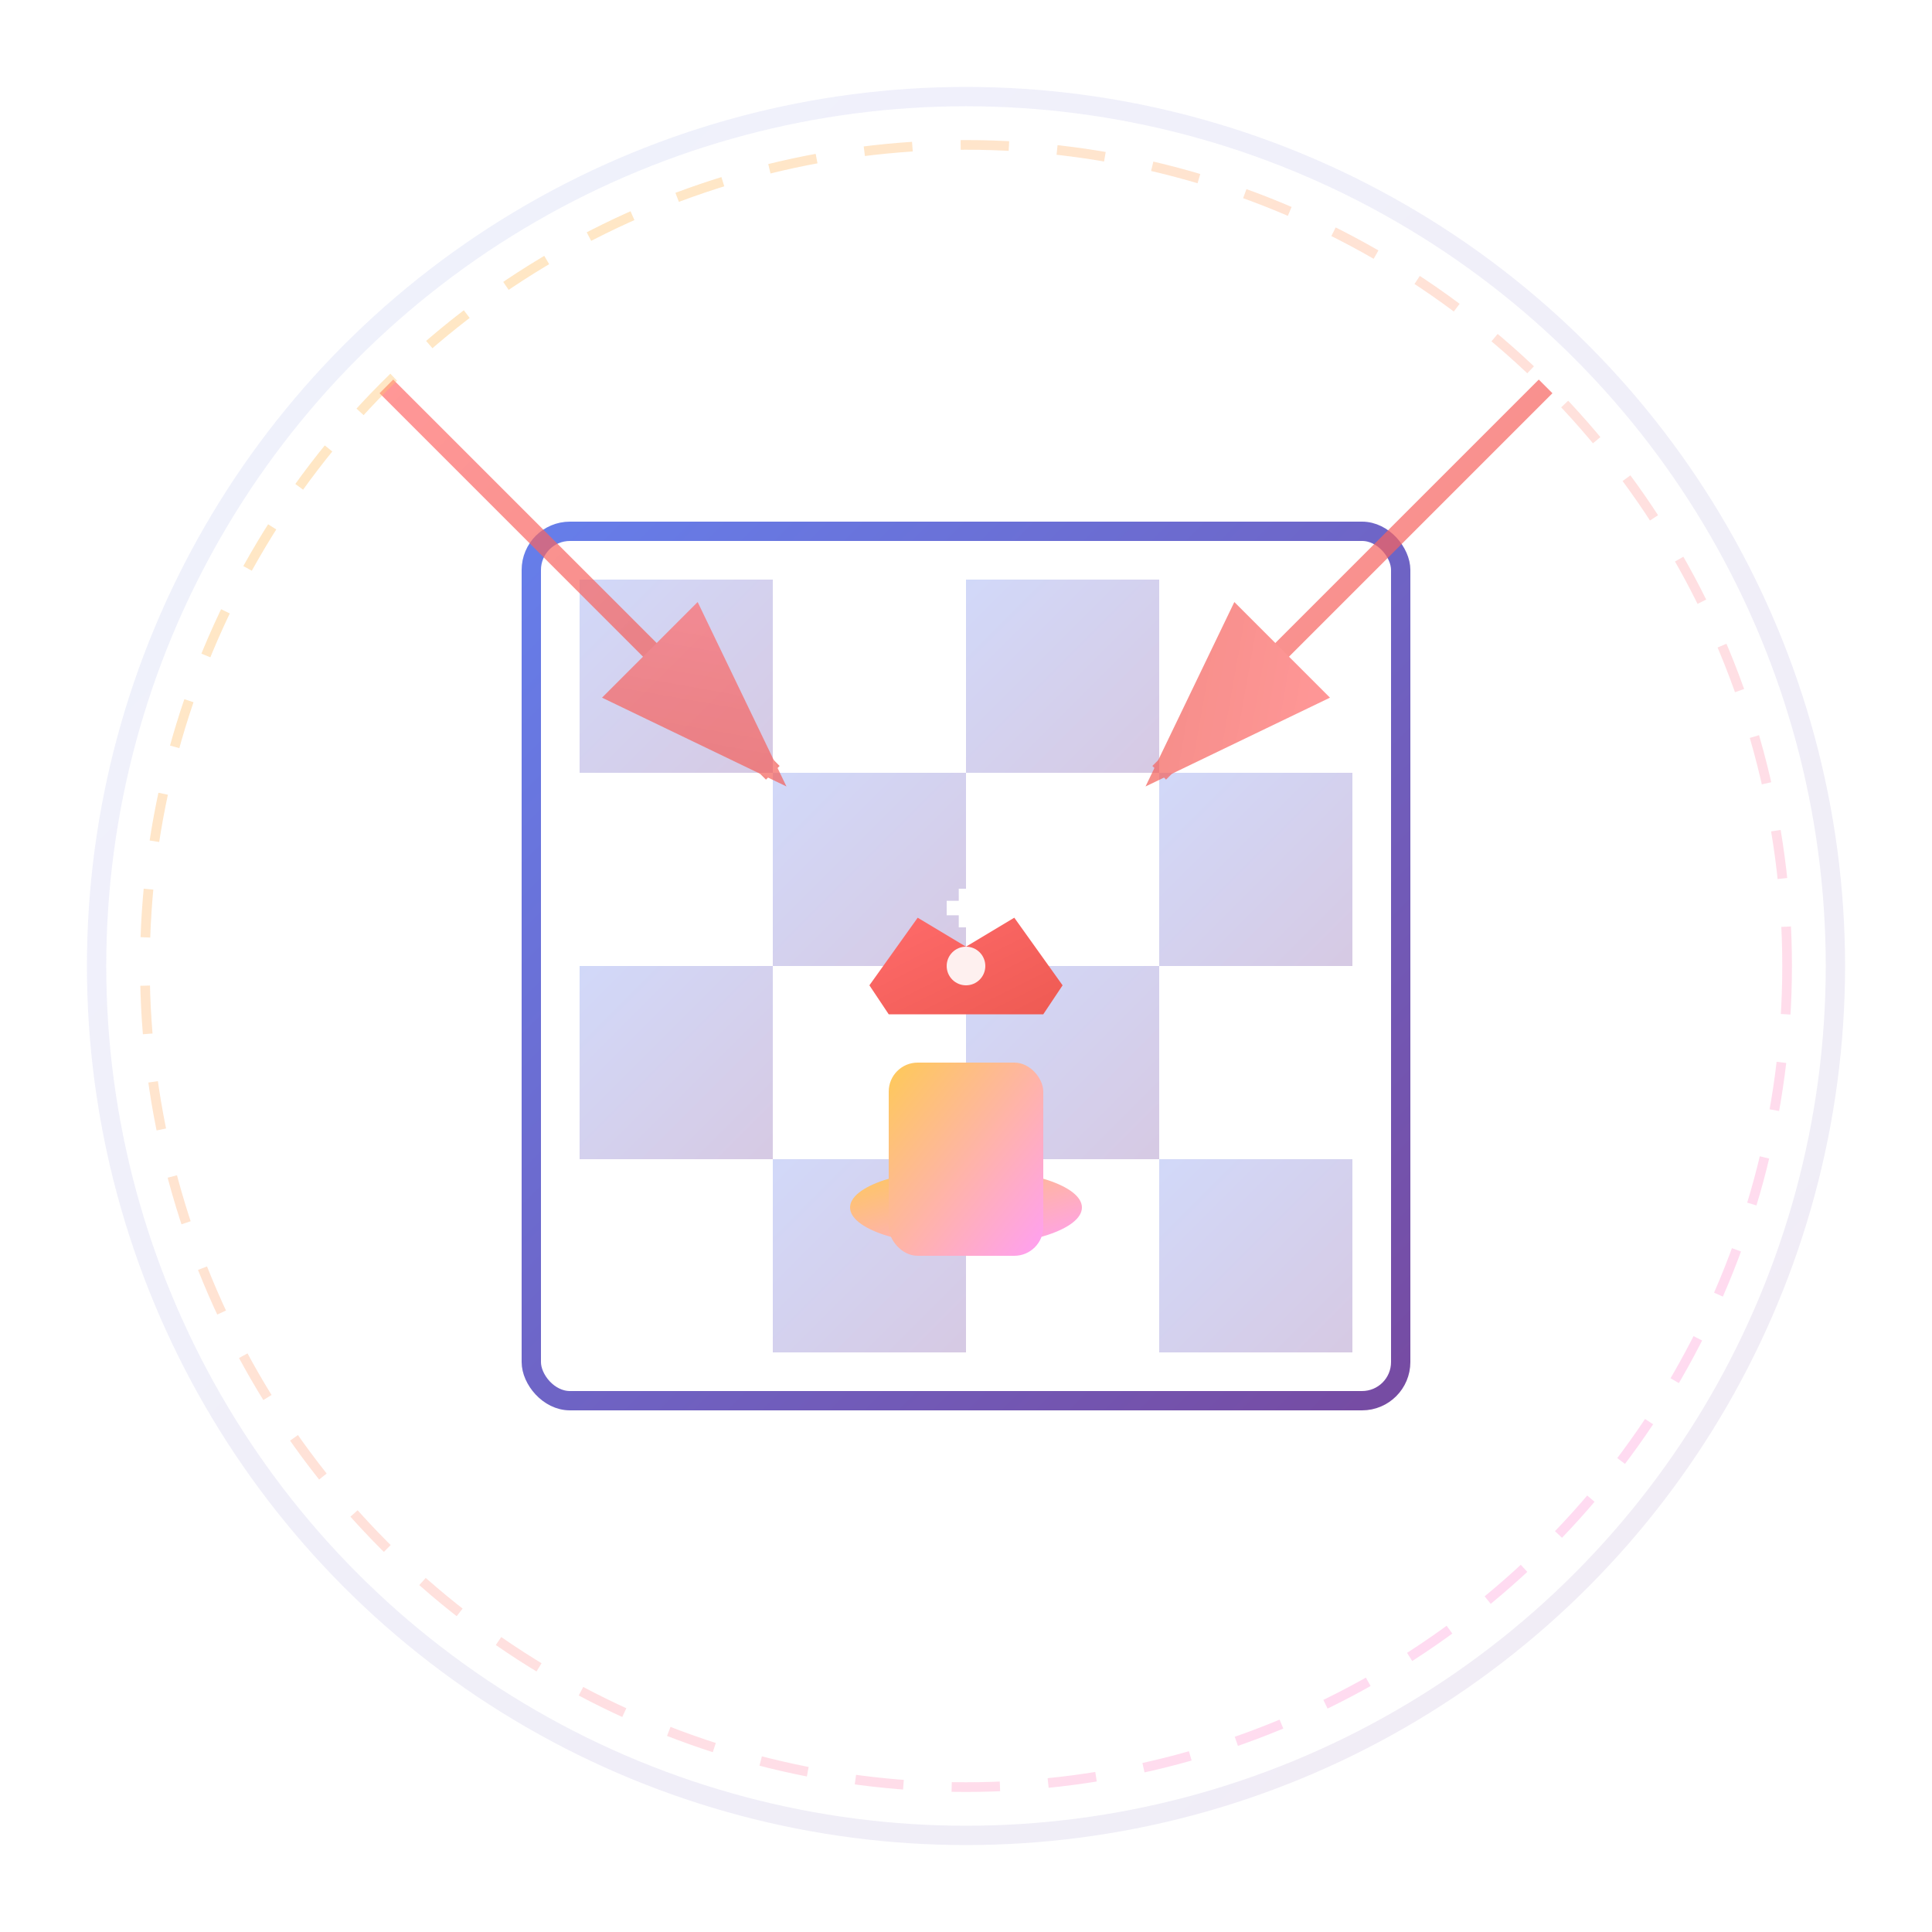 <svg viewBox="0 0 200 200" xmlns="http://www.w3.org/2000/svg">
  <defs>
    <linearGradient id="boardGradient" x1="0%" y1="0%" x2="100%" y2="100%">
      <stop offset="0%" style="stop-color:#667eea;stop-opacity:1" />
      <stop offset="100%" style="stop-color:#764ba2;stop-opacity:1" />
    </linearGradient>
    <linearGradient id="kingGradient" x1="0%" y1="0%" x2="100%" y2="100%">
      <stop offset="0%" style="stop-color:#feca57;stop-opacity:1" />
      <stop offset="100%" style="stop-color:#ff9ff3;stop-opacity:1" />
    </linearGradient>
    <linearGradient id="crownGradient" x1="0%" y1="0%" x2="100%" y2="100%">
      <stop offset="0%" style="stop-color:#ff6b6b;stop-opacity:1" />
      <stop offset="100%" style="stop-color:#ee5a52;stop-opacity:1" />
    </linearGradient>
  </defs>
  
  <!-- Background circle -->
  <circle cx="100" cy="100" r="90" fill="none" stroke="url(#boardGradient)" stroke-width="2" opacity="0.1"/>
  
  <!-- Chess board squares -->
  <g opacity="0.3">
    <rect x="60" y="60" width="20" height="20" fill="url(#boardGradient)"/>
    <rect x="100" y="60" width="20" height="20" fill="url(#boardGradient)"/>
    <rect x="80" y="80" width="20" height="20" fill="url(#boardGradient)"/>
    <rect x="120" y="80" width="20" height="20" fill="url(#boardGradient)"/>
    <rect x="60" y="100" width="20" height="20" fill="url(#boardGradient)"/>
    <rect x="100" y="100" width="20" height="20" fill="url(#boardGradient)"/>
    <rect x="80" y="120" width="20" height="20" fill="url(#boardGradient)"/>
    <rect x="120" y="120" width="20" height="20" fill="url(#boardGradient)"/>
  </g>
  
  <!-- Chess board border -->
  <rect x="55" y="55" width="90" height="90" fill="none" stroke="url(#boardGradient)" stroke-width="2" rx="4"/>
  
  <!-- King piece -->
  <g transform="translate(100,110)">
    <!-- King base -->
    <ellipse cx="0" cy="15" rx="12" ry="4" fill="url(#kingGradient)"/>
    <!-- King body -->
    <rect x="-8" y="0" width="16" height="20" rx="3" fill="url(#kingGradient)"/>
    <!-- Crown -->
    <polygon points="-10,-8 -5,-15 0,-12 5,-15 10,-8 8,-5 -8,-5" fill="url(#crownGradient)"/>
    <!-- Crown jewel -->
    <circle cx="0" cy="-10" r="2" fill="#fff" opacity="0.9"/>
    <!-- Cross on crown -->
    <line x1="0" y1="-18" x2="0" y2="-14" stroke="#fff" stroke-width="1.5"/>
    <line x1="-2" y1="-16" x2="2" y2="-16" stroke="#fff" stroke-width="1.5"/>
  </g>
  
  <!-- Checkmate arrows -->
  <g opacity="0.7">
    <path d="M 40 40 L 80 80" stroke="url(#crownGradient)" stroke-width="2" fill="none" marker-end="url(#arrowhead)"/>
    <path d="M 160 40 L 120 80" stroke="url(#crownGradient)" stroke-width="2" fill="none" marker-end="url(#arrowhead)"/>
  </g>
  
  <!-- Arrow marker -->
  <defs>
    <marker id="arrowhead" markerWidth="10" markerHeight="7" refX="9" refY="3.5" orient="auto">
      <polygon points="0 0, 10 3.5, 0 7" fill="url(#crownGradient)"/>
    </marker>
  </defs>
  
  <!-- Puzzle highlight -->
  <circle cx="100" cy="100" r="85" fill="none" stroke="url(#kingGradient)" stroke-width="1" opacity="0.4" stroke-dasharray="5,5">
    <animate attributeName="stroke-dashoffset" values="0;10" dur="2s" repeatCount="indefinite"/>
  </circle>
</svg>